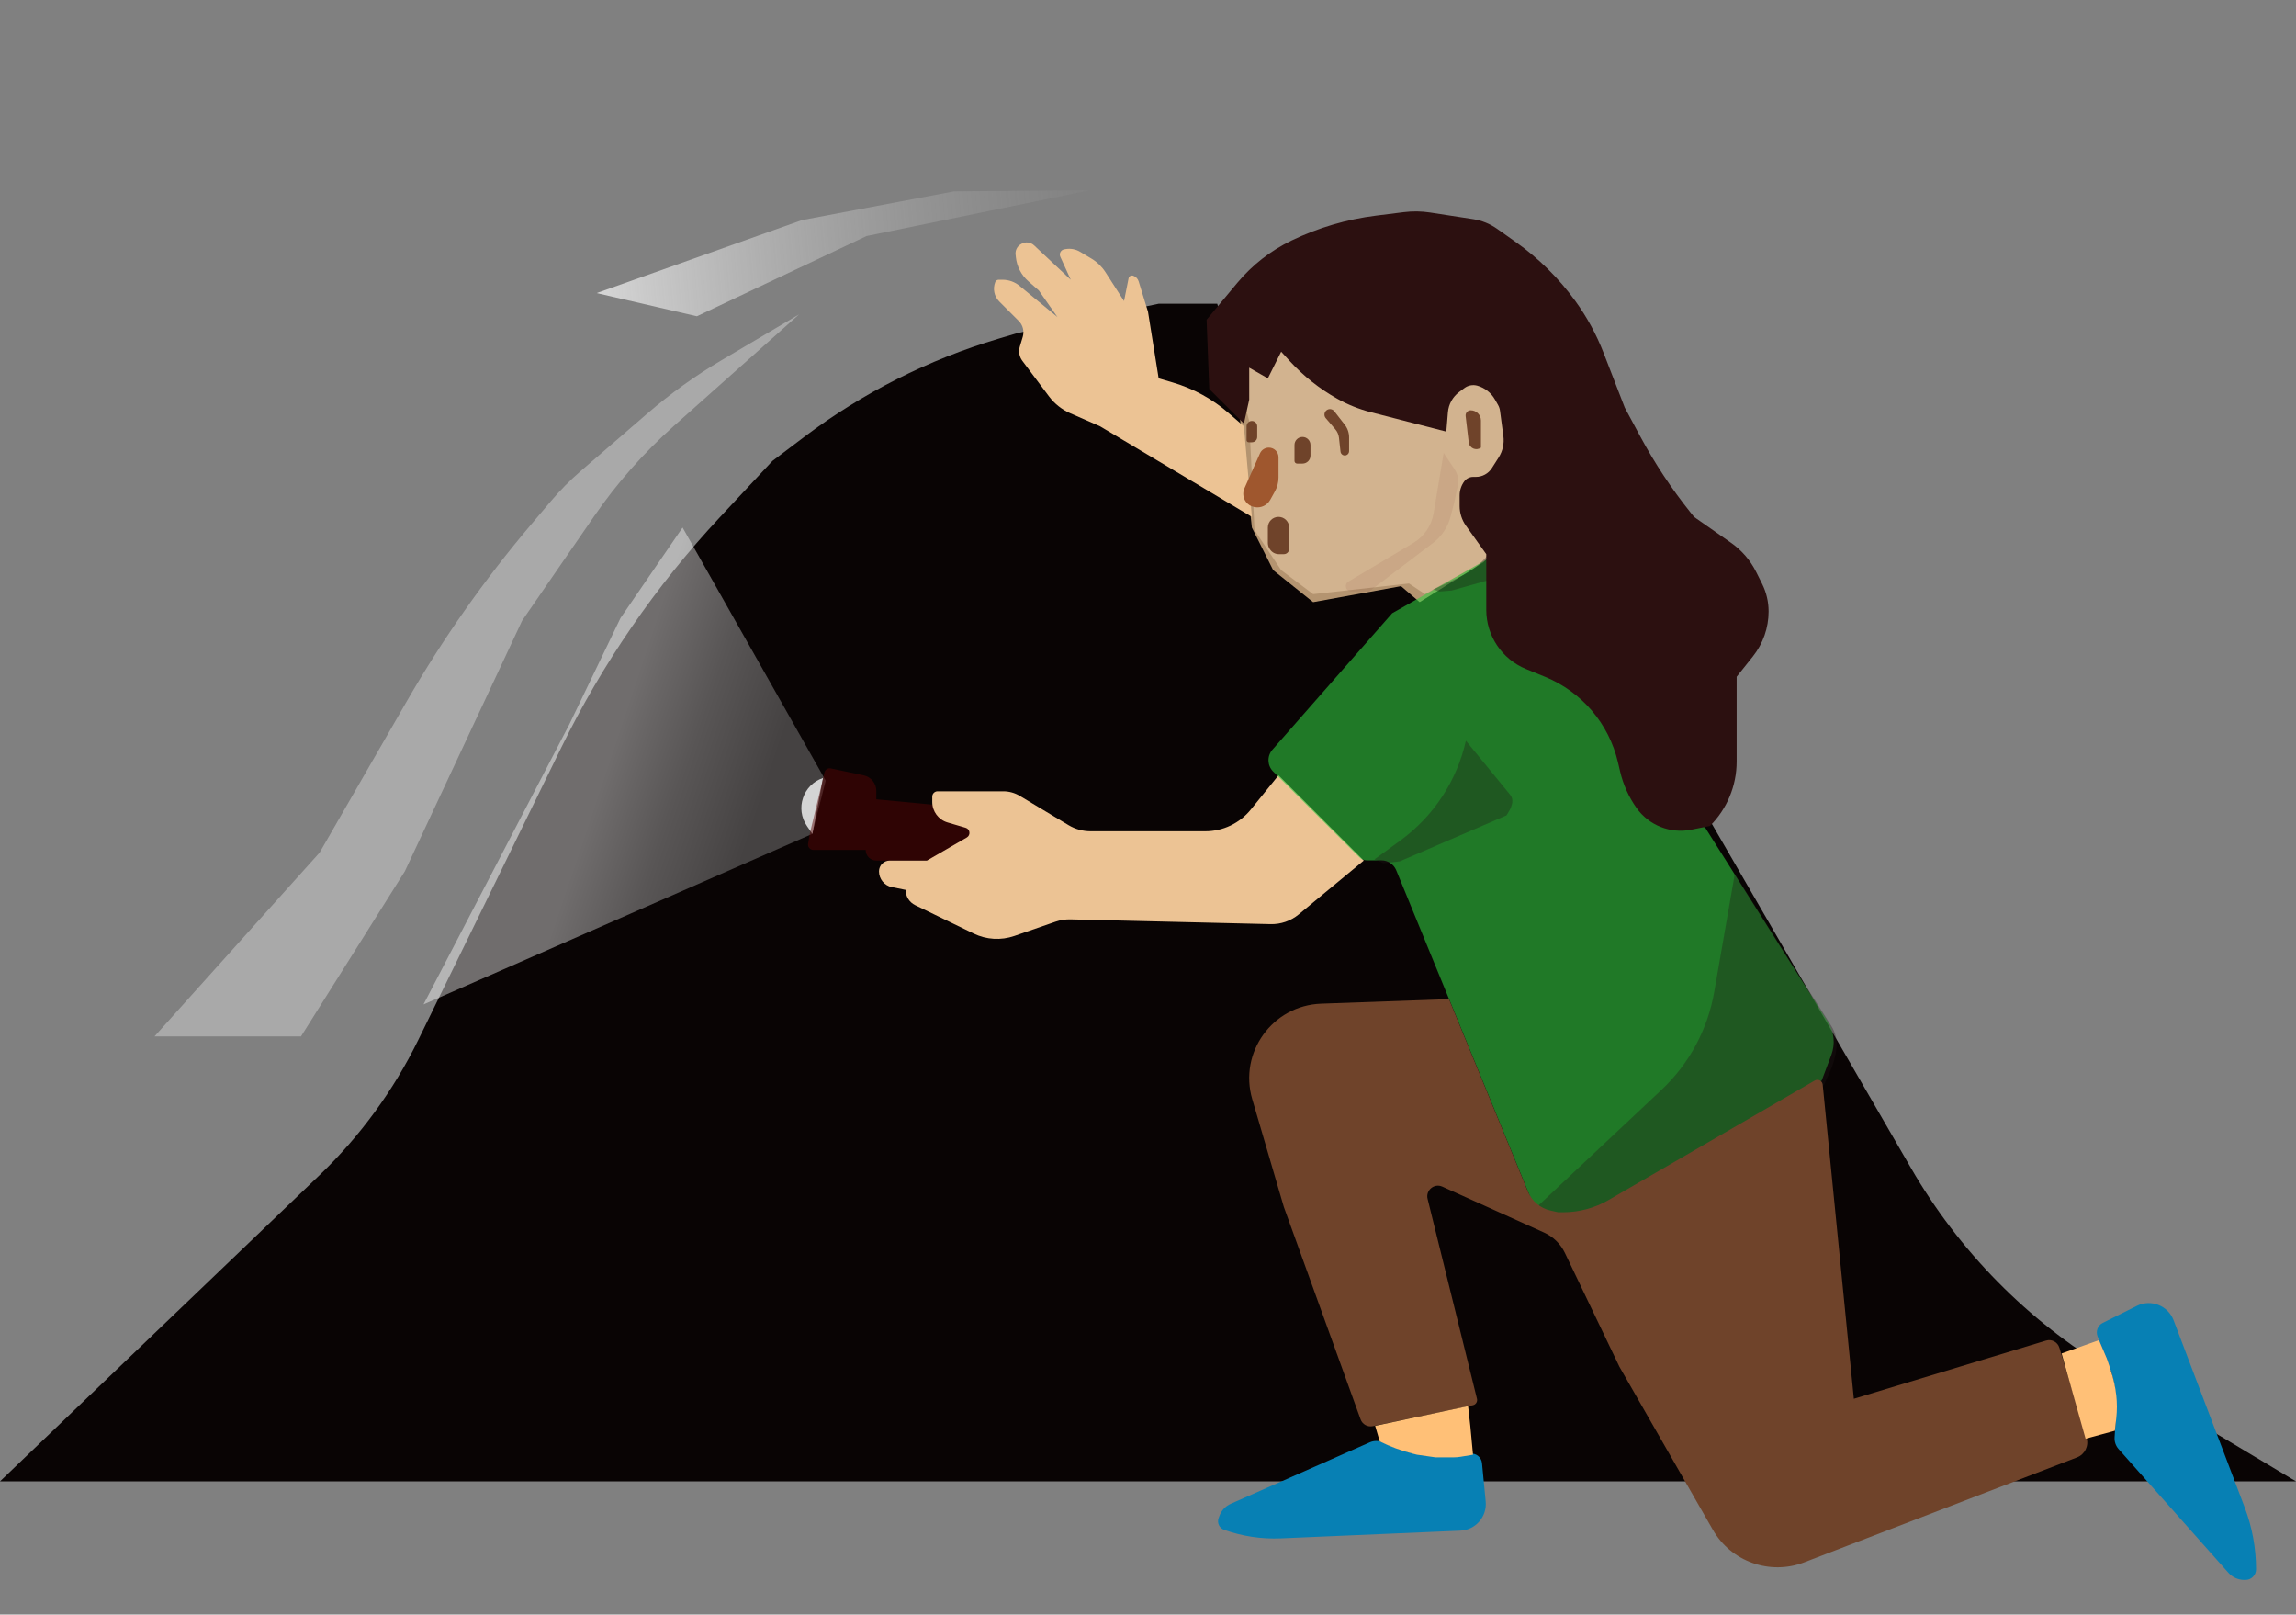 <svg width="431" height="303" viewBox="0 0 431 303" fill="none" xmlns="http://www.w3.org/2000/svg">
<rect x="0" y="0" width="431" height="303" fill="#808080" stroke="none"/>
<path d="M145 86.5L150.92 82.027C161.884 73.743 174.245 67.491 187.416 63.568L191 62.5L217.5 57H228.5L234.5 79L235.5 99.5L240.5 107L246.5 111.5L264.5 109.5L267.5 111.5L280 104.5L315.5 144.5L358.744 219.229C367.766 234.819 380.611 247.853 396.068 257.1L431 278H0L59.949 220.567C67.59 213.246 73.88 204.636 78.53 195.131L105.34 140.332C113.071 124.531 123.1 109.964 135.102 97.105L145 86.5Z" fill="#090404"/>
<path d="M121.493 77.62C125.822 73.881 130.477 70.536 135.402 67.626L150 59L126.444 79.98C120.835 84.975 115.845 90.625 111.58 96.808L98 116.5L76 163.5L56.5 194.5H29L60 160L76.331 131.651C83.097 119.908 90.909 108.8 99.673 98.462L103.435 94.025C105.143 92.011 107.003 90.133 109.001 88.408L121.493 77.62Z" fill="#D9D9D9" fill-opacity="0.46"/>
<path d="M179.09 35.904L204.643 35.693L162.665 44.297L130.816 59.353L112 55L150.528 41.306L179.09 35.904Z" fill="url(#paint0_linear_2_40)" fill-opacity="0.76"/>
<path d="M191.909 67.712C191.337 66.95 191.161 65.962 191.435 65.049L191.985 63.216C192.302 62.159 192.013 61.013 191.233 60.233L187.58 56.58C186.621 55.621 186.326 54.184 186.83 52.926V52.926C186.933 52.669 187.182 52.5 187.459 52.5H188.206C189.366 52.5 190.49 52.903 191.385 53.64L198.5 59.5L195 54.5L193.047 52.791C191.73 51.639 190.893 50.035 190.7 48.296L190.642 47.776C190.555 46.998 190.93 46.242 191.601 45.84L191.705 45.777C192.471 45.317 193.45 45.422 194.102 46.033L201 52.5L199.039 48.186C198.767 47.587 199.137 46.894 199.785 46.786L200.047 46.742C200.985 46.586 201.948 46.769 202.763 47.258L204.897 48.538C205.952 49.171 206.846 50.038 207.511 51.072L211 56.5L211.855 52.226C211.932 51.84 212.329 51.61 212.702 51.734V51.734C213.203 51.901 213.592 52.299 213.747 52.804L215.5 58.5L217.5 71L220.162 71.783C224.009 72.914 227.568 74.859 230.599 77.486L233.5 80L235 97L206.5 80L200.912 77.555C199.331 76.864 197.956 75.774 196.92 74.394L191.909 67.712Z" fill="#ECC394"/>
<path d="M232 71.5L242.5 59.5L284.5 62L282 101.5L278.5 105.5L266.5 113L263 110L246.5 113L239 107L235 99L232 71.5Z" fill="#ECC394" fill-opacity="0.753"/>
<path d="M271 85L273.068 88.102C273.664 88.996 273.875 90.093 273.654 91.144L273 94.25L272.287 96.985C271.777 98.938 270.626 100.663 269.017 101.883L257 111H253.638C252.622 111 252.254 109.66 253.127 109.14L265.308 101.898C267.332 100.694 268.723 98.66 269.111 96.337L271 85Z" fill="#6A1D1D" fill-opacity="0.08"/>
<path d="M275.126 78.072C275.059 77.501 275.505 77 276.08 77V77C277.14 77 278 77.86 278 78.92V84V84C277.113 84.666 275.838 84.119 275.708 83.017L275.126 78.072Z" fill="#6F432A"/>
<path d="M248.871 78.474C248.521 78.066 248.544 77.456 248.925 77.075V77.075C249.363 76.637 250.086 76.682 250.467 77.171L252.436 79.704C252.964 80.382 253.25 81.216 253.25 82.075V84.668C253.25 85.016 253.028 85.324 252.698 85.434V85.434C252.21 85.597 251.696 85.268 251.64 84.757L251.35 82.148C251.285 81.563 251.045 81.011 250.662 80.564L248.871 78.474Z" fill="#6F432A"/>
<path d="M243 83.5C243 82.672 243.672 82 244.5 82V82C245.328 82 246 82.672 246 83.5V84.5V85.5C246 86.328 245.328 87 244.5 87H243.5C243.224 87 243 86.776 243 86.5V86.5V83.5Z" fill="#6F432A"/>
<path d="M236.52 85.08C236.812 84.423 237.463 84 238.182 84V84C239.186 84 240 84.814 240 85.818V86.5V89.617C240 90.524 239.769 91.416 239.328 92.209L238.442 93.804C237.877 94.821 236.734 95.372 235.587 95.181L235.5 95.167C234.858 95.06 234.282 94.71 233.892 94.189V94.189C233.341 93.455 233.231 92.481 233.603 91.642L236.52 85.08Z" fill="#9F572E"/>
<path d="M238 99C238 97.895 238.895 97 240 97V97C241.105 97 242 97.895 242 99V99.5V103C242 103.552 241.552 104 241 104V104H240.07C239.402 104 238.777 103.666 238.406 103.109L238.336 103.004C238.117 102.675 238 102.289 238 101.894V99Z" fill="#6F432A"/>
<path d="M234 80C234 79.448 234.448 79 235 79V79C235.552 79 236 79.448 236 80V81V82C236 82.552 235.552 83 235 83H234.4C234.179 83 234 82.821 234 82.6V82.6V80Z" fill="#6F432A"/>
<path d="M151.479 155.015C149.236 151.753 150.745 147.252 154.5 146V146L152.5 156.5L151.479 155.015Z" fill="white"/>
<path d="M128.132 99L155 146.5L152.465 156.5L79.5 188.5L106.84 136L116.472 116L128.132 99Z" fill="url(#paint1_linear_2_40)" fill-opacity="0.42"/>
<path d="M154.773 144.945C154.899 144.419 155.422 144.089 155.951 144.2L162.118 145.499C163.506 145.791 164.5 147.016 164.5 148.434V150L175 151L184.5 156.5L176.5 161.5H164.5C163.395 161.5 162.5 160.605 162.5 159.5V159.5H152.68C152.063 159.5 151.592 158.945 151.694 158.336L152 156.5L154.773 144.945Z" fill="#590505" fill-opacity="0.48"/>
<path d="M200.6 154.86C201.843 155.606 203.266 156 204.716 156H226.252C229.572 156 232.713 154.501 234.802 151.921L240 145.5L256 161.5L243.803 171.594C242.318 172.823 240.439 173.475 238.512 173.429L200.943 172.534C199.989 172.512 199.038 172.66 198.136 172.972L190.41 175.646C187.906 176.513 185.161 176.351 182.777 175.195L171.8 169.873C170.699 169.339 170 168.223 170 167V167L167.412 166.482C166.009 166.202 165 164.948 165 163.518V163.518C165 162.414 165.895 161.5 167 161.5H174L181.484 157.167C182.244 156.727 182.108 155.591 181.265 155.343L177.871 154.345C176.169 153.844 175 152.281 175 150.507V149.5C175 148.948 175.448 148.5 176 148.5H188.338C189.426 148.5 190.493 148.796 191.425 149.355L200.6 154.86Z" fill="#ECC394"/>
<path d="M238.999 144.795C237.876 143.678 237.815 141.879 238.86 140.689L261.338 115.082L279.085 105L283.5 120L301.394 132.221L307.5 144L312 149L320.155 155.41L343.138 191.782C344.31 193.638 344.544 195.937 343.77 197.992L341.958 202.795L298.352 228H292.775L288.211 226.992L262.101 163.321C261.64 162.195 260.543 161.459 259.326 161.459H256.586C256.057 161.459 255.55 161.25 255.175 160.877L238.999 144.795Z" fill="#31CD41" fill-opacity="0.58"/>
<path d="M288 226.969L311.872 204.547C317.082 199.654 320.563 193.201 321.79 186.159L325.651 164L343.788 192.56C344.572 193.795 344.909 195.262 344.743 196.716V196.716C344.567 198.255 344.149 199.757 343.504 201.166L342.385 203.609L298.459 227.984L291.661 229L290.092 227.984L288 226.969Z" fill="#1F1717" fill-opacity="0.33"/>
<path d="M258 161.281L262.875 157.729C269.112 153.185 273.483 146.529 275.174 139V139L283.487 149.155C283.814 149.554 283.957 150.072 283.882 150.582V150.582C283.802 151.121 283.619 151.64 283.342 152.109L282.807 153.016L262.771 161.641L259.67 162L258.954 161.641L258 161.281Z" fill="#1F1717" fill-opacity="0.33"/>
<path d="M269 110.656L274.302 108.128C277.712 106.502 280.324 103.573 281.55 100V100L287.684 104.904C287.877 105.058 287.966 105.309 287.911 105.55V105.55C287.855 105.799 287.736 106.029 287.565 106.218L287.128 106.703L272.486 110.828L270.22 111L269.697 110.828L269 110.656Z" fill="#1F1717" fill-opacity="0.33"/>
<path d="M272 187.5L286.81 223.6C287.556 225.417 289.143 226.754 291.06 227.18L292.5 227.5H293.43C296.423 227.5 299.364 226.709 301.954 225.208L340.657 202.779C341.286 202.414 342.081 202.821 342.153 203.545L348 262.5L384.085 251.579C385.143 251.259 386.259 251.857 386.579 252.915L391.693 269.832C392.148 271.336 391.365 272.936 389.899 273.5L338.703 293.191C332.257 295.67 324.966 293.078 321.531 287.086L304 256.5L293.762 235.135C292.947 233.433 291.557 232.075 289.837 231.299L270.751 222.691C269.229 222.005 267.587 223.374 267.987 224.994L277.251 262.494C277.387 263.044 277.04 263.596 276.485 263.712L257.7 267.644C256.725 267.848 255.748 267.303 255.41 266.366L241 226.5L235.071 206.289C232.5 197.523 238.877 188.683 248.006 188.357L272 187.5Z" fill="#6F432A"/>
<path d="M393.759 250.816C393.363 249.848 393.78 248.738 394.716 248.27L401.111 245.073C403.759 243.749 406.97 245.002 408.021 247.769L421.363 282.878C422.776 286.595 423.5 290.538 423.5 294.515V294.515C423.5 295.611 422.611 296.5 421.515 296.5H421.298C420.154 296.5 419.066 296.011 418.306 295.155L397.695 271.934C397.164 271.336 396.894 270.551 396.945 269.753L397.208 265.603C397.438 261.981 396.843 258.355 395.469 254.996L393.759 250.816Z" fill="#0780B4"/>
<path d="M275.92 272.804C277.052 272.638 278.091 273.454 278.2 274.592L278.889 281.779C279.162 284.631 276.988 287.128 274.126 287.251L240.42 288.699C236.802 288.854 233.189 288.308 229.778 287.091V287.091C228.894 286.775 228.432 285.801 228.748 284.916L228.889 284.522C229.258 283.488 230.035 282.652 231.039 282.208L257.134 270.674C257.901 270.335 258.775 270.332 259.544 270.667L261.058 271.326C265.16 273.112 269.679 273.715 274.106 273.069L275.92 272.804Z" fill="#0780B4"/>
<path d="M387 254L390.5 252.75L394 251.5L395.5 255L396.25 257.25V257.25C396.749 258.746 397.09 260.312 397.264 261.879V261.879C397.42 263.276 397.422 264.705 397.266 266.102L397 268.5L391.5 270L387 254Z" fill="#FFC077"/>
<path d="M275.587 263.877L276 267.583L276.51 273L274.232 273.378C273.745 273.459 273.252 273.5 272.758 273.5L269.5 273.5L266 273L265.254 272.813C263.091 272.273 260.994 271.497 259 270.5V270.5L258.142 267.583L275.587 263.877Z" fill="#FFC077"/>
<path d="M226.5 60L232.267 53.08C235.056 49.732 238.532 47.022 242.458 45.131V45.131C247.453 42.726 252.805 41.149 258.306 40.462L263.545 39.807C265.174 39.603 266.823 39.627 268.446 39.876L276.542 41.122C278.158 41.37 279.695 41.992 281.029 42.938L284.502 45.397C288.805 48.445 292.582 52.175 295.684 56.44V56.44C297.885 59.467 299.684 62.767 301.035 66.258L305 76.5L307.96 81.998C310.648 86.989 313.782 91.727 317.323 96.154L318 97L324.943 101.86C326.949 103.265 328.574 105.147 329.669 107.337L330.773 109.546C331.58 111.16 332 112.939 332 114.744V114.744C332 117.823 330.952 120.81 329.029 123.214L326 127V142.929C326 147.456 324.201 151.799 321 155V155L317.475 155.705C313.538 156.492 309.507 154.885 307.192 151.605V151.605C305.744 149.554 304.704 147.244 304.129 144.8L303.714 143.033C302.011 135.796 296.915 129.829 290.034 127.014L286.456 125.55C281.947 123.705 279 119.316 279 114.444V104L275.188 98.664C274.415 97.582 274 96.285 274 94.956V92.977C274 92.018 274.311 91.085 274.886 90.318V90.318C275.273 89.803 275.879 89.5 276.523 89.5H277.034C278.259 89.5 279.398 88.875 280.055 87.842L281.325 85.846C282.084 84.654 282.398 83.232 282.211 81.832L281.578 77.085C281.527 76.699 281.4 76.326 281.207 75.987L280.622 74.963C279.903 73.705 278.72 72.777 277.326 72.379V72.379C276.491 72.14 275.592 72.306 274.897 72.827L273.9 73.575C272.691 74.481 271.928 75.861 271.803 77.366L271.5 81L257.301 77.349C255.11 76.785 252.993 75.933 251.021 74.824V74.824C247.704 72.959 244.69 70.571 242.118 67.766L240.5 66L238 71L234.5 69V75L233.5 79.5L227 73L226.5 60Z" fill="#2C1010"/>
<defs>
<linearGradient id="paint0_linear_2_40" x1="112.737" y1="53.728" x2="204.669" y2="45.694" gradientUnits="userSpaceOnUse">
<stop stop-color="#F0F0F0"/>
<stop offset="1" stop-color="#8A8A8A" stop-opacity="0.38"/>
</linearGradient>
<linearGradient id="paint1_linear_2_40" x1="101.771" y1="135" x2="143.227" y2="148.84" gradientUnits="userSpaceOnUse">
<stop offset="0.325" stop-color="white"/>
<stop offset="0.65" stop-color="#C7C7C7"/>
<stop offset="1" stop-color="#999999"/>
</linearGradient>
</defs>
</svg>
